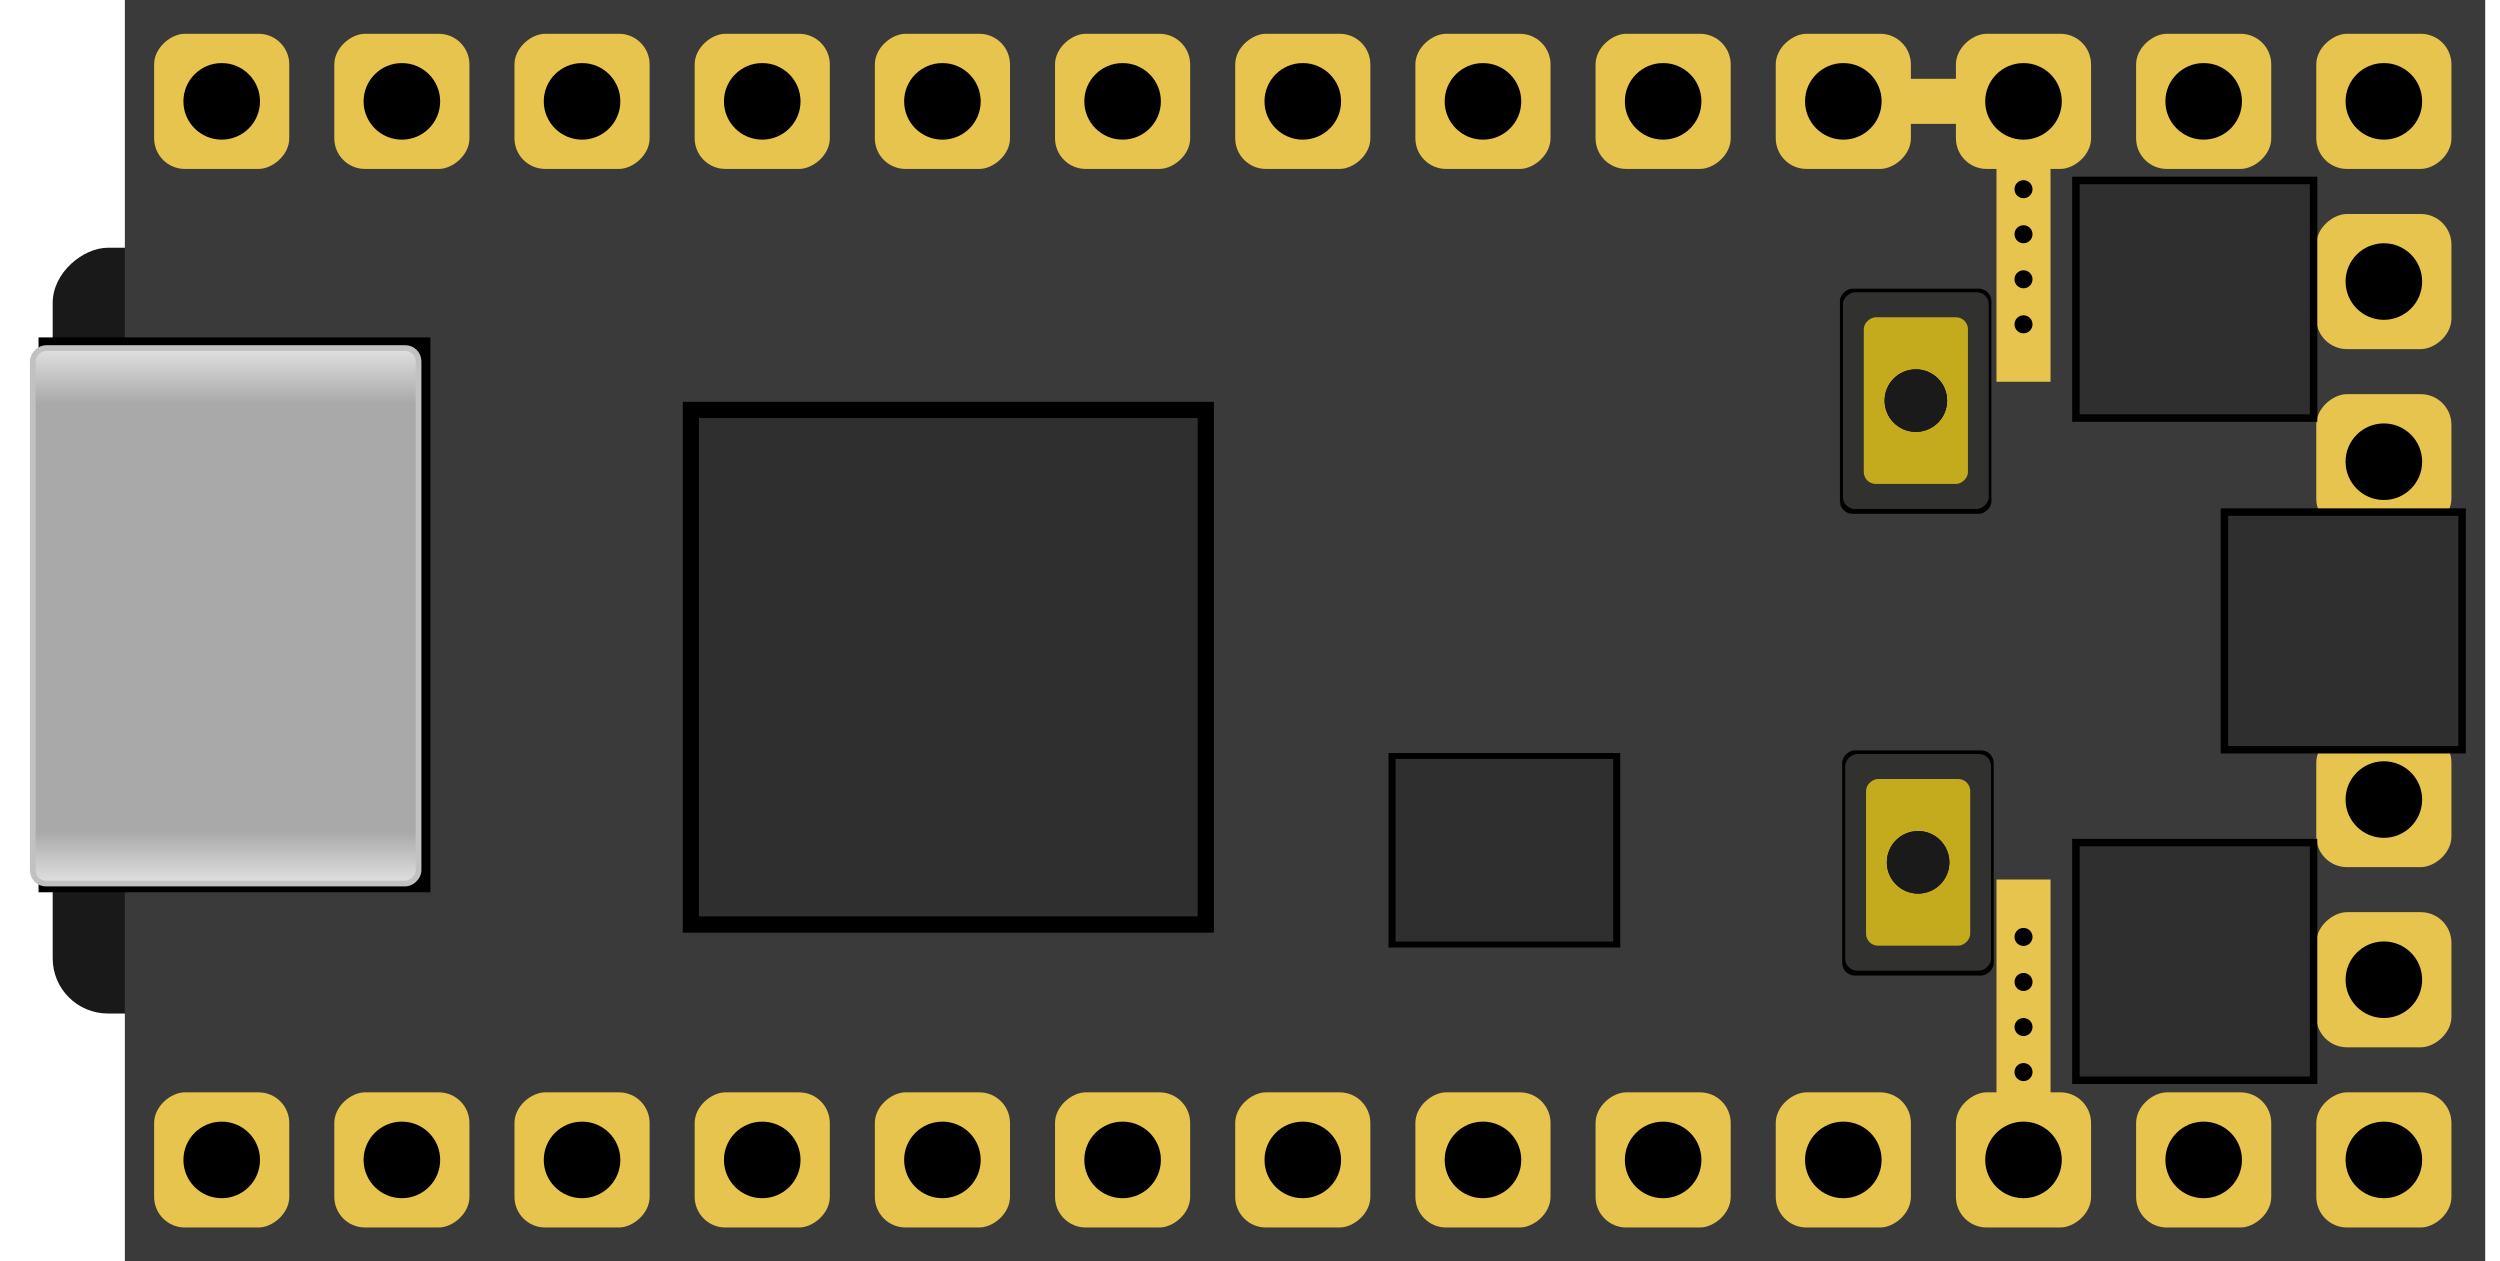 <?xml version="1.0" encoding="UTF-8" standalone="no"?>
<!-- Created with Inkscape (http://www.inkscape.org/) -->

<svg
   width="555"
   height="280"
   viewBox="0 0 185 93.333"
   version="1.1"
   id="svg1"
   xml:space="preserve"
   inkscape:version="1.3.2 (091e20ef0f, 2023-11-25)"
   sodipodi:docname="proffieboardv2.svg"
   inkscape:export-filename="proffieboardv2.png"
   inkscape:export-xdpi="96.872726"
   inkscape:export-ydpi="96.872726"
   xmlns:inkscape="http://www.inkscape.org/namespaces/inkscape"
   xmlns:sodipodi="http://sodipodi.sourceforge.net/DTD/sodipodi-0.dtd"
   xmlns:xlink="http://www.w3.org/1999/xlink"
   xmlns="http://www.w3.org/2000/svg"
   xmlns:svg="http://www.w3.org/2000/svg"><sodipodi:namedview
     id="namedview1"
     pagecolor="#505050"
     bordercolor="#eeeeee"
     borderopacity="1"
     inkscape:showpageshadow="0"
     inkscape:pageopacity="0"
     inkscape:pagecheckerboard="0"
     inkscape:deskcolor="#505050"
     inkscape:document-units="mm"
     inkscape:zoom="0.76943089"
     inkscape:cx="223.54184"
     inkscape:cy="211.19506"
     inkscape:window-width="1424"
     inkscape:window-height="1053"
     inkscape:window-x="85"
     inkscape:window-y="70"
     inkscape:window-maximized="0"
     inkscape:current-layer="layer1" /><defs
     id="defs1"><linearGradient
       id="linearGradient4"
       inkscape:collect="always"><stop
         style="stop-color:#e1e1e1;stop-opacity:1;"
         offset="0"
         id="stop4" /><stop
         style="stop-color:#a9a9a9;stop-opacity:1;"
         offset="0.103"
         id="stop6" /><stop
         style="stop-color:#a9a9a9;stop-opacity:1;"
         offset="0.903"
         id="stop7" /><stop
         style="stop-color:#e1e1e1;stop-opacity:1;"
         offset="1"
         id="stop5" /></linearGradient><inkscape:path-effect
       effect="powermask"
       id="path-effect4"
       is_visible="true"
       lpeversion="1"
       uri="#mask-powermask-path-effect4"
       invert="false"
       hide_mask="false"
       background="true"
       background_color="#ffffffff" /><mask
       maskUnits="userSpaceOnUse"
       id="mask-powermask-path-effect4" /><mask
       maskUnits="userSpaceOnUse"
       id="mask-powermask-path-effect4-4" /><inkscape:path-effect
       effect="powermask"
       id="path-effect4-4"
       is_visible="true"
       lpeversion="1"
       uri="#mask-powermask-path-effect4-4"
       invert="false"
       hide_mask="false"
       background="true"
       background_color="#ffffffff" /><filter
       id="mask-powermask-path-effect4_inverse-3"
       inkscape:label="filtermask-powermask-path-effect4"
       style="color-interpolation-filters:sRGB"
       height="100"
       width="100"
       x="-50"
       y="-50"><feColorMatrix
         id="mask-powermask-path-effect4_primitive1-0"
         values="1"
         type="saturate"
         result="fbSourceGraphic" /><feColorMatrix
         id="mask-powermask-path-effect4_primitive2-7"
         values="-1 0 0 0 1 0 -1 0 0 1 0 0 -1 0 1 0 0 0 1 0 "
         in="fbSourceGraphic" /></filter><mask
       maskUnits="userSpaceOnUse"
       id="mask-powermask-path-effect4-4-4"><path
         id="mask-powermask-path-effect4-4_box-3"
         style="fill:#ffffff;fill-opacity:1"
         d="m 112.386,156.48 h 8.299 v 8.299 h -8.299 z" /><path
         id="mask-powermask-path-effect4_box-7-1"
         style="fill:#ffffff;fill-opacity:1"
         d="m 112.386,156.48 h 8.299 v 8.299 h -8.299 z" /><circle
         style="opacity:1;fill:#000000;fill-opacity:1;stroke:none;stroke-width:1.535;stroke-linecap:round;stroke-linejoin:round;stroke-dasharray:none;stroke-opacity:1;paint-order:markers fill stroke"
         id="circle4-4-4"
         cx="116.535"
         cy="160.63"
         r="2.11" /></mask><inkscape:path-effect
       effect="powermask"
       id="path-effect4-4-9"
       is_visible="true"
       lpeversion="1"
       uri="#mask-powermask-path-effect4-4-9"
       invert="false"
       hide_mask="false"
       background="true"
       background_color="#ffffffff" /><filter
       id="mask-powermask-path-effect4-4_inverse-2"
       inkscape:label="filtermask-powermask-path-effect4-4"
       style="color-interpolation-filters:sRGB"
       height="100"
       width="100"
       x="-50"
       y="-50"><feColorMatrix
         id="mask-powermask-path-effect4-4_primitive1-0"
         values="1"
         type="saturate"
         result="fbSourceGraphic" /><feColorMatrix
         id="mask-powermask-path-effect4-4_primitive2-6"
         values="-1 0 0 0 1 0 -1 0 0 1 0 0 -1 0 1 0 0 0 1 0 "
         in="fbSourceGraphic" /></filter><mask
       maskUnits="userSpaceOnUse"
       id="mask-powermask-path-effect4-4-9" /><mask
       maskUnits="userSpaceOnUse"
       id="mask-powermask-path-effect4-4-9-6"><path
         id="mask-powermask-path-effect4-4-9_box-4"
         style="fill:#ffffff;fill-opacity:1"
         d="m 112.386,156.48 h 8.299 v 8.299 h -8.299 z" /><path
         id="path4-9"
         style="fill:#ffffff;fill-opacity:1"
         d="m 112.386,156.48 h 8.299 v 8.299 h -8.299 z" /><path
         id="path5-5"
         style="fill:#ffffff;fill-opacity:1"
         d="m 112.386,156.48 h 8.299 v 8.299 h -8.299 z" /><circle
         style="opacity:1;fill:#000000;fill-opacity:1;stroke:none;stroke-width:1.535;stroke-linecap:round;stroke-linejoin:round;stroke-dasharray:none;stroke-opacity:1;paint-order:markers fill stroke"
         id="circle5-0"
         cx="116.535"
         cy="160.63"
         r="2.11" /></mask><inkscape:path-effect
       effect="powermask"
       id="path-effect4-4-9-4"
       is_visible="true"
       lpeversion="1"
       uri="#mask-powermask-path-effect4-4-9-4"
       invert="false"
       hide_mask="false"
       background="true"
       background_color="#ffffffff" /><filter
       id="mask-powermask-path-effect4-4-9_inverse-8"
       inkscape:label="filtermask-powermask-path-effect4-4-9"
       style="color-interpolation-filters:sRGB"
       height="100"
       width="100"
       x="-50"
       y="-50"><feColorMatrix
         id="mask-powermask-path-effect4-4-9_primitive1-7"
         values="1"
         type="saturate"
         result="fbSourceGraphic" /><feColorMatrix
         id="mask-powermask-path-effect4-4-9_primitive2-1"
         values="-1 0 0 0 1 0 -1 0 0 1 0 0 -1 0 1 0 0 0 1 0 "
         in="fbSourceGraphic" /></filter><mask
       maskUnits="userSpaceOnUse"
       id="mask-powermask-path-effect4-4-9-4" /><mask
       maskUnits="userSpaceOnUse"
       id="mask-powermask-path-effect4-4-9-4-2"><path
         id="mask-powermask-path-effect4-4-9-4_box-6"
         style="fill:#ffffff;fill-opacity:1"
         d="m 112.386,156.48 h 8.299 v 8.299 h -8.299 z" /><path
         id="path6-1"
         style="fill:#ffffff;fill-opacity:1"
         d="m 112.386,156.48 h 8.299 v 8.299 h -8.299 z" /><path
         id="path7-0"
         style="fill:#ffffff;fill-opacity:1"
         d="m 112.386,156.48 h 8.299 v 8.299 h -8.299 z" /><path
         id="path8-6"
         style="fill:#ffffff;fill-opacity:1"
         d="m 112.386,156.48 h 8.299 v 8.299 h -8.299 z" /><circle
         style="opacity:1;fill:#000000;fill-opacity:1;stroke:none;stroke-width:1.535;stroke-linecap:round;stroke-linejoin:round;stroke-dasharray:none;stroke-opacity:1;paint-order:markers fill stroke"
         id="circle8-1"
         cx="116.535"
         cy="160.63"
         r="2.11" /></mask><inkscape:path-effect
       effect="powermask"
       id="path-effect4-4-9-4-5"
       is_visible="true"
       lpeversion="1"
       uri="#mask-powermask-path-effect4-4-9-4-5"
       invert="false"
       hide_mask="false"
       background="true"
       background_color="#ffffffff" /><filter
       id="mask-powermask-path-effect4-4-9-4_inverse-9"
       inkscape:label="filtermask-powermask-path-effect4-4-9-4"
       style="color-interpolation-filters:sRGB"
       height="100"
       width="100"
       x="-50"
       y="-50"><feColorMatrix
         id="mask-powermask-path-effect4-4-9-4_primitive1-4"
         values="1"
         type="saturate"
         result="fbSourceGraphic" /><feColorMatrix
         id="mask-powermask-path-effect4-4-9-4_primitive2-9"
         values="-1 0 0 0 1 0 -1 0 0 1 0 0 -1 0 1 0 0 0 1 0 "
         in="fbSourceGraphic" /></filter><mask
       maskUnits="userSpaceOnUse"
       id="mask-powermask-path-effect4-4-9-4-5" /><mask
       maskUnits="userSpaceOnUse"
       id="mask-powermask-path-effect4-4-9-4-5-7"><path
         id="mask-powermask-path-effect4-4-9-4-5_box-1"
         style="fill:#ffffff;fill-opacity:1"
         d="m 112.386,156.48 h 8.299 v 8.299 h -8.299 z" /><path
         id="path9-1"
         style="fill:#ffffff;fill-opacity:1"
         d="m 112.386,156.48 h 8.299 v 8.299 h -8.299 z" /><path
         id="path10-5"
         style="fill:#ffffff;fill-opacity:1"
         d="m 112.386,156.48 h 8.299 v 8.299 h -8.299 z" /><path
         id="path11-9"
         style="fill:#ffffff;fill-opacity:1"
         d="m 112.386,156.48 h 8.299 v 8.299 h -8.299 z" /><path
         id="path12-7"
         style="fill:#ffffff;fill-opacity:1"
         d="m 112.386,156.48 h 8.299 v 8.299 h -8.299 z" /><circle
         style="opacity:1;fill:#000000;fill-opacity:1;stroke:none;stroke-width:1.535;stroke-linecap:round;stroke-linejoin:round;stroke-dasharray:none;stroke-opacity:1;paint-order:markers fill stroke"
         id="circle12-7"
         cx="116.535"
         cy="160.63"
         r="2.11" /></mask><inkscape:path-effect
       effect="powermask"
       id="path-effect4-4-9-4-5-6"
       is_visible="true"
       lpeversion="1"
       uri="#mask-powermask-path-effect4-4-9-4-5-6"
       invert="false"
       hide_mask="false"
       background="true"
       background_color="#ffffffff" /><filter
       id="mask-powermask-path-effect4-4-9-4-5_inverse-7"
       inkscape:label="filtermask-powermask-path-effect4-4-9-4-5"
       style="color-interpolation-filters:sRGB"
       height="100"
       width="100"
       x="-50"
       y="-50"><feColorMatrix
         id="mask-powermask-path-effect4-4-9-4-5_primitive1-3"
         values="1"
         type="saturate"
         result="fbSourceGraphic" /><feColorMatrix
         id="mask-powermask-path-effect4-4-9-4-5_primitive2-6"
         values="-1 0 0 0 1 0 -1 0 0 1 0 0 -1 0 1 0 0 0 1 0 "
         in="fbSourceGraphic" /></filter><mask
       maskUnits="userSpaceOnUse"
       id="mask-powermask-path-effect4-4-9-4-5-6"><path
         id="path13"
         style="fill:#ffffff;fill-opacity:1"
         d="m 112.386,156.48 h 8.299 v 8.299 h -8.299 z" /><path
         id="path14"
         style="fill:#ffffff;fill-opacity:1"
         d="m 112.386,156.48 h 8.299 v 8.299 h -8.299 z" /><path
         id="path15"
         style="fill:#ffffff;fill-opacity:1"
         d="m 112.386,156.48 h 8.299 v 8.299 h -8.299 z" /><path
         id="path16"
         style="fill:#ffffff;fill-opacity:1"
         d="m 112.386,156.48 h 8.299 v 8.299 h -8.299 z" /><path
         id="path17"
         style="fill:#ffffff;fill-opacity:1"
         d="m 112.386,156.48 h 8.299 v 8.299 h -8.299 z" /><circle
         style="opacity:1;fill:#000000;fill-opacity:1;stroke:none;stroke-width:1.535;stroke-linecap:round;stroke-linejoin:round;stroke-dasharray:none;stroke-opacity:1;paint-order:markers fill stroke"
         id="circle17"
         cx="116.535"
         cy="160.63"
         r="2.11" /></mask><mask
       maskUnits="userSpaceOnUse"
       id="mask-powermask-path-effect4-4-9-4-5-6-4"><path
         id="mask-powermask-path-effect4-4-9-4-5-6_box"
         style="fill:#ffffff;fill-opacity:1"
         d="m 112.386,156.48 h 8.299 v 8.299 h -8.299 z" /><path
         id="path13-8"
         style="fill:#ffffff;fill-opacity:1"
         d="m 112.386,156.48 h 8.299 v 8.299 h -8.299 z" /><path
         id="path14-1"
         style="fill:#ffffff;fill-opacity:1"
         d="m 112.386,156.48 h 8.299 v 8.299 h -8.299 z" /><path
         id="path15-2"
         style="fill:#ffffff;fill-opacity:1"
         d="m 112.386,156.48 h 8.299 v 8.299 h -8.299 z" /><path
         id="path16-9"
         style="fill:#ffffff;fill-opacity:1"
         d="m 112.386,156.48 h 8.299 v 8.299 h -8.299 z" /><path
         id="path17-3"
         style="fill:#ffffff;fill-opacity:1"
         d="m 112.386,156.48 h 8.299 v 8.299 h -8.299 z" /><circle
         style="opacity:1;fill:#000000;fill-opacity:1;stroke:none;stroke-width:1.535;stroke-linecap:round;stroke-linejoin:round;stroke-dasharray:none;stroke-opacity:1;paint-order:markers fill stroke"
         id="circle17-9"
         cx="116.535"
         cy="160.63"
         r="2.11" /></mask><inkscape:path-effect
       effect="powermask"
       id="path-effect4-4-9-4-5-6-0"
       is_visible="true"
       lpeversion="1"
       uri="#mask-powermask-path-effect4-4-9-4-5-6-0"
       invert="false"
       hide_mask="false"
       background="true"
       background_color="#ffffffff" /><filter
       id="mask-powermask-path-effect4-4-9-4-5-6_inverse"
       inkscape:label="filtermask-powermask-path-effect4-4-9-4-5-6"
       style="color-interpolation-filters:sRGB"
       height="100"
       width="100"
       x="-50"
       y="-50"><feColorMatrix
         id="mask-powermask-path-effect4-4-9-4-5-6_primitive1"
         values="1"
         type="saturate"
         result="fbSourceGraphic" /><feColorMatrix
         id="mask-powermask-path-effect4-4-9-4-5-6_primitive2"
         values="-1 0 0 0 1 0 -1 0 0 1 0 0 -1 0 1 0 0 0 1 0 "
         in="fbSourceGraphic" /></filter><mask
       maskUnits="userSpaceOnUse"
       id="mask-powermask-path-effect4-4-9-4-5-6-0" /><mask
       maskUnits="userSpaceOnUse"
       id="mask-powermask-path-effect4-4-9-4-5-6-0-0"><path
         id="mask-powermask-path-effect4-4-9-4-5-6-0_box-9"
         style="fill:#ffffff;fill-opacity:1"
         d="m 112.386,156.48 h 8.299 v 8.299 h -8.299 z" /><path
         id="path18-6"
         style="fill:#ffffff;fill-opacity:1"
         d="m 112.386,156.48 h 8.299 v 8.299 h -8.299 z" /><path
         id="path19-3"
         style="fill:#ffffff;fill-opacity:1"
         d="m 112.386,156.48 h 8.299 v 8.299 h -8.299 z" /><path
         id="path20-8"
         style="fill:#ffffff;fill-opacity:1"
         d="m 112.386,156.48 h 8.299 v 8.299 h -8.299 z" /><path
         id="path21-5"
         style="fill:#ffffff;fill-opacity:1"
         d="m 112.386,156.48 h 8.299 v 8.299 h -8.299 z" /><path
         id="path22-6"
         style="fill:#ffffff;fill-opacity:1"
         d="m 112.386,156.48 h 8.299 v 8.299 h -8.299 z" /><path
         id="path23-1"
         style="fill:#ffffff;fill-opacity:1"
         d="m 112.386,156.48 h 8.299 v 8.299 h -8.299 z" /><circle
         style="opacity:1;fill:#000000;fill-opacity:1;stroke:none;stroke-width:1.535;stroke-linecap:round;stroke-linejoin:round;stroke-dasharray:none;stroke-opacity:1;paint-order:markers fill stroke"
         id="circle23-1"
         cx="116.535"
         cy="160.63"
         r="2.11" /></mask><inkscape:path-effect
       effect="powermask"
       id="path-effect4-4-9-4-5-6-0-5"
       is_visible="true"
       lpeversion="1"
       uri="#mask-powermask-path-effect4-4-9-4-5-6-0-5"
       invert="false"
       hide_mask="false"
       background="true"
       background_color="#ffffffff" /><filter
       id="mask-powermask-path-effect4-4-9-4-5-6-0_inverse-9"
       inkscape:label="filtermask-powermask-path-effect4-4-9-4-5-6-0"
       style="color-interpolation-filters:sRGB"
       height="100"
       width="100"
       x="-50"
       y="-50"><feColorMatrix
         id="mask-powermask-path-effect4-4-9-4-5-6-0_primitive1-8"
         values="1"
         type="saturate"
         result="fbSourceGraphic" /><feColorMatrix
         id="mask-powermask-path-effect4-4-9-4-5-6-0_primitive2-4"
         values="-1 0 0 0 1 0 -1 0 0 1 0 0 -1 0 1 0 0 0 1 0 "
         in="fbSourceGraphic" /></filter><mask
       maskUnits="userSpaceOnUse"
       id="mask-powermask-path-effect4-4-9-4-5-6-0-5" /><mask
       maskUnits="userSpaceOnUse"
       id="mask-powermask-path-effect4-4-9-4-5-6-0-5-0"><path
         id="mask-powermask-path-effect4-4-9-4-5-6-0-5_box-4"
         style="fill:#ffffff;fill-opacity:1"
         d="m 112.386,156.48 h 8.299 v 8.299 h -8.299 z" /><path
         id="path24-4"
         style="fill:#ffffff;fill-opacity:1"
         d="m 112.386,156.48 h 8.299 v 8.299 h -8.299 z" /><path
         id="path25-4"
         style="fill:#ffffff;fill-opacity:1"
         d="m 112.386,156.48 h 8.299 v 8.299 h -8.299 z" /><path
         id="path26-4"
         style="fill:#ffffff;fill-opacity:1"
         d="m 112.386,156.48 h 8.299 v 8.299 h -8.299 z" /><path
         id="path27-7"
         style="fill:#ffffff;fill-opacity:1"
         d="m 112.386,156.48 h 8.299 v 8.299 h -8.299 z" /><path
         id="path28-6"
         style="fill:#ffffff;fill-opacity:1"
         d="m 112.386,156.48 h 8.299 v 8.299 h -8.299 z" /><path
         id="path29-3"
         style="fill:#ffffff;fill-opacity:1"
         d="m 112.386,156.48 h 8.299 v 8.299 h -8.299 z" /><path
         id="path30-1"
         style="fill:#ffffff;fill-opacity:1"
         d="m 112.386,156.48 h 8.299 v 8.299 h -8.299 z" /><circle
         style="opacity:1;fill:#000000;fill-opacity:1;stroke:none;stroke-width:1.535;stroke-linecap:round;stroke-linejoin:round;stroke-dasharray:none;stroke-opacity:1;paint-order:markers fill stroke"
         id="circle30-7"
         cx="116.535"
         cy="160.63"
         r="2.11" /></mask><inkscape:path-effect
       effect="powermask"
       id="path-effect4-4-9-4-5-6-0-5-5"
       is_visible="true"
       lpeversion="1"
       uri="#mask-powermask-path-effect4-4-9-4-5-6-0-5-5"
       invert="false"
       hide_mask="false"
       background="true"
       background_color="#ffffffff" /><filter
       id="mask-powermask-path-effect4-4-9-4-5-6-0-5_inverse-9"
       inkscape:label="filtermask-powermask-path-effect4-4-9-4-5-6-0-5"
       style="color-interpolation-filters:sRGB"
       height="100"
       width="100"
       x="-50"
       y="-50"><feColorMatrix
         id="mask-powermask-path-effect4-4-9-4-5-6-0-5_primitive1-6"
         values="1"
         type="saturate"
         result="fbSourceGraphic" /><feColorMatrix
         id="mask-powermask-path-effect4-4-9-4-5-6-0-5_primitive2-2"
         values="-1 0 0 0 1 0 -1 0 0 1 0 0 -1 0 1 0 0 0 1 0 "
         in="fbSourceGraphic" /></filter><mask
       maskUnits="userSpaceOnUse"
       id="mask-powermask-path-effect4-4-9-4-5-6-0-5-5" /><mask
       maskUnits="userSpaceOnUse"
       id="mask-powermask-path-effect4-4-9-4-5-6-0-5-5-7"><path
         id="mask-powermask-path-effect4-4-9-4-5-6-0-5-5_box-4"
         style="fill:#ffffff;fill-opacity:1"
         d="m 112.386,156.48 h 8.299 v 8.299 h -8.299 z" /><path
         id="path31-1"
         style="fill:#ffffff;fill-opacity:1"
         d="m 112.386,156.48 h 8.299 v 8.299 h -8.299 z" /><path
         id="path32-8"
         style="fill:#ffffff;fill-opacity:1"
         d="m 112.386,156.48 h 8.299 v 8.299 h -8.299 z" /><path
         id="path33-5"
         style="fill:#ffffff;fill-opacity:1"
         d="m 112.386,156.48 h 8.299 v 8.299 h -8.299 z" /><path
         id="path34-9"
         style="fill:#ffffff;fill-opacity:1"
         d="m 112.386,156.48 h 8.299 v 8.299 h -8.299 z" /><path
         id="path35-7"
         style="fill:#ffffff;fill-opacity:1"
         d="m 112.386,156.48 h 8.299 v 8.299 h -8.299 z" /><path
         id="path36-5"
         style="fill:#ffffff;fill-opacity:1"
         d="m 112.386,156.48 h 8.299 v 8.299 h -8.299 z" /><path
         id="path37-3"
         style="fill:#ffffff;fill-opacity:1"
         d="m 112.386,156.48 h 8.299 v 8.299 h -8.299 z" /><path
         id="path38-8"
         style="fill:#ffffff;fill-opacity:1"
         d="m 112.386,156.48 h 8.299 v 8.299 h -8.299 z" /><circle
         style="opacity:1;fill:#000000;fill-opacity:1;stroke:none;stroke-width:1.535;stroke-linecap:round;stroke-linejoin:round;stroke-dasharray:none;stroke-opacity:1;paint-order:markers fill stroke"
         id="circle38-8"
         cx="116.535"
         cy="160.63"
         r="2.11" /></mask><inkscape:path-effect
       effect="powermask"
       id="path-effect4-4-9-4-5-6-0-5-5-3"
       is_visible="true"
       lpeversion="1"
       uri="#mask-powermask-path-effect4-4-9-4-5-6-0-5-5-3"
       invert="false"
       hide_mask="false"
       background="true"
       background_color="#ffffffff" /><filter
       id="mask-powermask-path-effect4-4-9-4-5-6-0-5-5_inverse-1"
       inkscape:label="filtermask-powermask-path-effect4-4-9-4-5-6-0-5-5"
       style="color-interpolation-filters:sRGB"
       height="100"
       width="100"
       x="-50"
       y="-50"><feColorMatrix
         id="mask-powermask-path-effect4-4-9-4-5-6-0-5-5_primitive1-8"
         values="1"
         type="saturate"
         result="fbSourceGraphic" /><feColorMatrix
         id="mask-powermask-path-effect4-4-9-4-5-6-0-5-5_primitive2-9"
         values="-1 0 0 0 1 0 -1 0 0 1 0 0 -1 0 1 0 0 0 1 0 "
         in="fbSourceGraphic" /></filter><mask
       maskUnits="userSpaceOnUse"
       id="mask-powermask-path-effect4-4-9-4-5-6-0-5-5-3" /><mask
       maskUnits="userSpaceOnUse"
       id="mask-powermask-path-effect4-4-9-4-5-6-0-5-5-3-3"><path
         id="mask-powermask-path-effect4-4-9-4-5-6-0-5-5-3_box-8"
         style="fill:#ffffff;fill-opacity:1"
         d="m 112.386,156.48 h 8.299 v 8.299 h -8.299 z" /><path
         id="path39-6"
         style="fill:#ffffff;fill-opacity:1"
         d="m 112.386,156.48 h 8.299 v 8.299 h -8.299 z" /><path
         id="path40-0"
         style="fill:#ffffff;fill-opacity:1"
         d="m 112.386,156.48 h 8.299 v 8.299 h -8.299 z" /><path
         id="path41-4"
         style="fill:#ffffff;fill-opacity:1"
         d="m 112.386,156.48 h 8.299 v 8.299 h -8.299 z" /><path
         id="path42-8"
         style="fill:#ffffff;fill-opacity:1"
         d="m 112.386,156.48 h 8.299 v 8.299 h -8.299 z" /><path
         id="path43-8"
         style="fill:#ffffff;fill-opacity:1"
         d="m 112.386,156.48 h 8.299 v 8.299 h -8.299 z" /><path
         id="path44-8"
         style="fill:#ffffff;fill-opacity:1"
         d="m 112.386,156.48 h 8.299 v 8.299 h -8.299 z" /><path
         id="path45-9"
         style="fill:#ffffff;fill-opacity:1"
         d="m 112.386,156.48 h 8.299 v 8.299 h -8.299 z" /><path
         id="path46-7"
         style="fill:#ffffff;fill-opacity:1"
         d="m 112.386,156.48 h 8.299 v 8.299 h -8.299 z" /><path
         id="path47-7"
         style="fill:#ffffff;fill-opacity:1"
         d="m 112.386,156.48 h 8.299 v 8.299 h -8.299 z" /><circle
         style="opacity:1;fill:#000000;fill-opacity:1;stroke:none;stroke-width:1.535;stroke-linecap:round;stroke-linejoin:round;stroke-dasharray:none;stroke-opacity:1;paint-order:markers fill stroke"
         id="circle47-6"
         cx="116.535"
         cy="160.63"
         r="2.11" /></mask><inkscape:path-effect
       effect="powermask"
       id="path-effect4-4-9-4-5-6-0-5-5-3-4"
       is_visible="true"
       lpeversion="1"
       uri="#mask-powermask-path-effect4-4-9-4-5-6-0-5-5-3-4"
       invert="false"
       hide_mask="false"
       background="true"
       background_color="#ffffffff" /><filter
       id="mask-powermask-path-effect4-4-9-4-5-6-0-5-5-3_inverse-3"
       inkscape:label="filtermask-powermask-path-effect4-4-9-4-5-6-0-5-5-3"
       style="color-interpolation-filters:sRGB"
       height="100"
       width="100"
       x="-50"
       y="-50"><feColorMatrix
         id="mask-powermask-path-effect4-4-9-4-5-6-0-5-5-3_primitive1-0"
         values="1"
         type="saturate"
         result="fbSourceGraphic" /><feColorMatrix
         id="mask-powermask-path-effect4-4-9-4-5-6-0-5-5-3_primitive2-3"
         values="-1 0 0 0 1 0 -1 0 0 1 0 0 -1 0 1 0 0 0 1 0 "
         in="fbSourceGraphic" /></filter><mask
       maskUnits="userSpaceOnUse"
       id="mask-powermask-path-effect4-4-9-4-5-6-0-5-5-3-4-4" /><inkscape:path-effect
       effect="powermask"
       id="path-effect4-4-9-4-5-6-0-5-5-3-4-4"
       is_visible="true"
       lpeversion="1"
       uri="#mask-powermask-path-effect4-4-9-4-5-6-0-5-5-3-4-4"
       invert="false"
       hide_mask="false"
       background="true"
       background_color="#ffffffff" /><filter
       id="mask-powermask-path-effect4-4-9-4-5-6-0-5-5-3-4_inverse-8"
       inkscape:label="filtermask-powermask-path-effect4-4-9-4-5-6-0-5-5-3-4"
       style="color-interpolation-filters:sRGB"
       height="100"
       width="100"
       x="-50"
       y="-50"><feColorMatrix
         id="mask-powermask-path-effect4-4-9-4-5-6-0-5-5-3-4_primitive1-1"
         values="1"
         type="saturate"
         result="fbSourceGraphic" /><feColorMatrix
         id="mask-powermask-path-effect4-4-9-4-5-6-0-5-5-3-4_primitive2-2"
         values="-1 0 0 0 1 0 -1 0 0 1 0 0 -1 0 1 0 0 0 1 0 "
         in="fbSourceGraphic" /></filter><mask
       maskUnits="userSpaceOnUse"
       id="mask-powermask-path-effect4-4-9-4-5-6-0-5-5-3-4-4-8"><path
         id="mask-powermask-path-effect4-4-9-4-5-6-0-5-5-3-4-4_box-0"
         style="fill:#ffffff;fill-opacity:1"
         d="m 112.386,156.48 h 8.299 v 8.299 h -8.299 z" /><path
         id="mask-powermask-path-effect4-4-9-4-5-6-0-5-5-3-4_box-0-2"
         style="fill:#ffffff;fill-opacity:1"
         d="m 112.386,156.48 h 8.299 v 8.299 h -8.299 z" /><path
         id="path48-5-1"
         style="fill:#ffffff;fill-opacity:1"
         d="m 112.386,156.48 h 8.299 v 8.299 h -8.299 z" /><path
         id="path49-9-0"
         style="fill:#ffffff;fill-opacity:1"
         d="m 112.386,156.48 h 8.299 v 8.299 h -8.299 z" /><path
         id="path50-4-5"
         style="fill:#ffffff;fill-opacity:1"
         d="m 112.386,156.48 h 8.299 v 8.299 h -8.299 z" /><path
         id="path51-6-1"
         style="fill:#ffffff;fill-opacity:1"
         d="m 112.386,156.48 h 8.299 v 8.299 h -8.299 z" /><path
         id="path52-9-1"
         style="fill:#ffffff;fill-opacity:1"
         d="m 112.386,156.48 h 8.299 v 8.299 h -8.299 z" /><path
         id="path53-2-0"
         style="fill:#ffffff;fill-opacity:1"
         d="m 112.386,156.48 h 8.299 v 8.299 h -8.299 z" /><path
         id="path54-2-8"
         style="fill:#ffffff;fill-opacity:1"
         d="m 112.386,156.48 h 8.299 v 8.299 h -8.299 z" /><path
         id="path55-4-5"
         style="fill:#ffffff;fill-opacity:1"
         d="m 112.386,156.48 h 8.299 v 8.299 h -8.299 z" /><path
         id="path56-7-0"
         style="fill:#ffffff;fill-opacity:1"
         d="m 112.386,156.48 h 8.299 v 8.299 h -8.299 z" /><path
         id="path57-7-6"
         style="fill:#ffffff;fill-opacity:1"
         d="m 112.386,156.48 h 8.299 v 8.299 h -8.299 z" /><circle
         style="opacity:1;fill:#000000;fill-opacity:1;stroke:none;stroke-width:1.535;stroke-linecap:round;stroke-linejoin:round;stroke-dasharray:none;stroke-opacity:1;paint-order:markers fill stroke"
         id="circle57-5-4"
         cx="116.535"
         cy="160.63"
         r="2.11" /></mask><inkscape:path-effect
       effect="powermask"
       id="path-effect4-4-9-4-5-6-0-5-5-3-4-4-6"
       is_visible="true"
       lpeversion="1"
       uri="#mask-powermask-path-effect4-4-9-4-5-6-0-5-5-3-4-4-6"
       invert="false"
       hide_mask="false"
       background="true"
       background_color="#ffffffff" /><filter
       id="mask-powermask-path-effect4-4-9-4-5-6-0-5-5-3-4-4_inverse-2"
       inkscape:label="filtermask-powermask-path-effect4-4-9-4-5-6-0-5-5-3-4-4"
       style="color-interpolation-filters:sRGB"
       height="100"
       width="100"
       x="-50"
       y="-50"><feColorMatrix
         id="mask-powermask-path-effect4-4-9-4-5-6-0-5-5-3-4-4_primitive1-5"
         values="1"
         type="saturate"
         result="fbSourceGraphic" /><feColorMatrix
         id="mask-powermask-path-effect4-4-9-4-5-6-0-5-5-3-4-4_primitive2-8"
         values="-1 0 0 0 1 0 -1 0 0 1 0 0 -1 0 1 0 0 0 1 0 "
         in="fbSourceGraphic" /></filter><mask
       maskUnits="userSpaceOnUse"
       id="mask-powermask-path-effect4-4-9-4-5-6-0-5-5-3-4-4-6" /><mask
       maskUnits="userSpaceOnUse"
       id="mask-powermask-path-effect4-4-9-4-5-6-0-5-5-3-4-4-6-7"><path
         id="mask-powermask-path-effect4-4-9-4-5-6-0-5-5-3-4-4-6_box-2"
         style="fill:#ffffff;fill-opacity:1"
         d="m 112.386,156.48 h 8.299 v 8.299 h -8.299 z" /><path
         id="path58-4"
         style="fill:#ffffff;fill-opacity:1"
         d="m 112.386,156.48 h 8.299 v 8.299 h -8.299 z" /><path
         id="path59-0"
         style="fill:#ffffff;fill-opacity:1"
         d="m 112.386,156.48 h 8.299 v 8.299 h -8.299 z" /><path
         id="path60-6"
         style="fill:#ffffff;fill-opacity:1"
         d="m 112.386,156.48 h 8.299 v 8.299 h -8.299 z" /><path
         id="path61-2"
         style="fill:#ffffff;fill-opacity:1"
         d="m 112.386,156.48 h 8.299 v 8.299 h -8.299 z" /><path
         id="path62-9"
         style="fill:#ffffff;fill-opacity:1"
         d="m 112.386,156.48 h 8.299 v 8.299 h -8.299 z" /><path
         id="path63-9"
         style="fill:#ffffff;fill-opacity:1"
         d="m 112.386,156.48 h 8.299 v 8.299 h -8.299 z" /><path
         id="path64-0"
         style="fill:#ffffff;fill-opacity:1"
         d="m 112.386,156.48 h 8.299 v 8.299 h -8.299 z" /><path
         id="path65-8"
         style="fill:#ffffff;fill-opacity:1"
         d="m 112.386,156.48 h 8.299 v 8.299 h -8.299 z" /><path
         id="path66-1"
         style="fill:#ffffff;fill-opacity:1"
         d="m 112.386,156.48 h 8.299 v 8.299 h -8.299 z" /><path
         id="path67-3"
         style="fill:#ffffff;fill-opacity:1"
         d="m 112.386,156.48 h 8.299 v 8.299 h -8.299 z" /><path
         id="path68-1"
         style="fill:#ffffff;fill-opacity:1"
         d="m 112.386,156.48 h 8.299 v 8.299 h -8.299 z" /><path
         id="path69-1"
         style="fill:#ffffff;fill-opacity:1"
         d="m 112.386,156.48 h 8.299 v 8.299 h -8.299 z" /><circle
         style="opacity:1;fill:#000000;fill-opacity:1;stroke:none;stroke-width:1.535;stroke-linecap:round;stroke-linejoin:round;stroke-dasharray:none;stroke-opacity:1;paint-order:markers fill stroke"
         id="circle69-0"
         cx="116.535"
         cy="160.63"
         r="2.11" /></mask><inkscape:path-effect
       effect="powermask"
       id="path-effect4-4-9-4-5-6-0-5-5-3-4-4-6-3"
       is_visible="true"
       lpeversion="1"
       uri="#mask-powermask-path-effect4-4-9-4-5-6-0-5-5-3-4-4-6-3"
       invert="false"
       hide_mask="false"
       background="true"
       background_color="#ffffffff" /><filter
       id="mask-powermask-path-effect4-4-9-4-5-6-0-5-5-3-4-4-6_inverse-4"
       inkscape:label="filtermask-powermask-path-effect4-4-9-4-5-6-0-5-5-3-4-4-6"
       style="color-interpolation-filters:sRGB"
       height="100"
       width="100"
       x="-50"
       y="-50"><feColorMatrix
         id="mask-powermask-path-effect4-4-9-4-5-6-0-5-5-3-4-4-6_primitive1-0"
         values="1"
         type="saturate"
         result="fbSourceGraphic" /><feColorMatrix
         id="mask-powermask-path-effect4-4-9-4-5-6-0-5-5-3-4-4-6_primitive2-3"
         values="-1 0 0 0 1 0 -1 0 0 1 0 0 -1 0 1 0 0 0 1 0 "
         in="fbSourceGraphic" /></filter><mask
       maskUnits="userSpaceOnUse"
       id="mask-powermask-path-effect4-4-9-4-5-6-0-5-5-3-4-4-6-3" /><filter
       id="mask-powermask-path-effect4-4-9-4-5-6-0-5-5-3-4-4-6-7_inverse"
       inkscape:label="filtermask-powermask-path-effect4-4-9-4-5-6-0-5-5-3-4-4-6-7"
       style="color-interpolation-filters:sRGB"
       height="100"
       width="100"
       x="-50"
       y="-50"><feColorMatrix
         id="mask-powermask-path-effect4-4-9-4-5-6-0-5-5-3-4-4-6-7_primitive1"
         values="1"
         type="saturate"
         result="fbSourceGraphic" /><feColorMatrix
         id="mask-powermask-path-effect4-4-9-4-5-6-0-5-5-3-4-4-6-7_primitive2"
         values="-1 0 0 0 1 0 -1 0 0 1 0 0 -1 0 1 0 0 0 1 0 "
         in="fbSourceGraphic" /></filter><mask
       maskUnits="userSpaceOnUse"
       id="mask-powermask-path-effect4-4-9-4-5-6-0-5-5-3-1"><path
         id="mask-powermask-path-effect4-4-9-4-5-6-0-5-5-3_box-3"
         style="fill:#ffffff;fill-opacity:1"
         d="m 112.386,156.48 h 8.299 v 8.299 h -8.299 z" /><path
         id="path39-2"
         style="fill:#ffffff;fill-opacity:1"
         d="m 112.386,156.48 h 8.299 v 8.299 h -8.299 z" /><path
         id="path40-1"
         style="fill:#ffffff;fill-opacity:1"
         d="m 112.386,156.48 h 8.299 v 8.299 h -8.299 z" /><path
         id="path41-5"
         style="fill:#ffffff;fill-opacity:1"
         d="m 112.386,156.48 h 8.299 v 8.299 h -8.299 z" /><path
         id="path42-9"
         style="fill:#ffffff;fill-opacity:1"
         d="m 112.386,156.48 h 8.299 v 8.299 h -8.299 z" /><path
         id="path43-9"
         style="fill:#ffffff;fill-opacity:1"
         d="m 112.386,156.48 h 8.299 v 8.299 h -8.299 z" /><path
         id="path44-1"
         style="fill:#ffffff;fill-opacity:1"
         d="m 112.386,156.48 h 8.299 v 8.299 h -8.299 z" /><path
         id="path45-4"
         style="fill:#ffffff;fill-opacity:1"
         d="m 112.386,156.48 h 8.299 v 8.299 h -8.299 z" /><path
         id="path46-9"
         style="fill:#ffffff;fill-opacity:1"
         d="m 112.386,156.48 h 8.299 v 8.299 h -8.299 z" /><path
         id="path47-1"
         style="fill:#ffffff;fill-opacity:1"
         d="m 112.386,156.48 h 8.299 v 8.299 h -8.299 z" /><circle
         style="opacity:1;fill:#000000;fill-opacity:1;stroke:none;stroke-width:1.535;stroke-linecap:round;stroke-linejoin:round;stroke-dasharray:none;stroke-opacity:1;paint-order:markers fill stroke"
         id="circle47-0"
         cx="116.535"
         cy="160.63"
         r="2.11" /></mask><inkscape:path-effect
       effect="powermask"
       id="path-effect4-4-9-4-5-6-0-5-5-3-7"
       is_visible="true"
       lpeversion="1"
       uri="#mask-powermask-path-effect4-4-9-4-5-6-0-5-5-3-7"
       invert="false"
       hide_mask="false"
       background="true"
       background_color="#ffffffff" /><filter
       id="mask-powermask-path-effect4-4-9-4-5-6-0-5-5-3_inverse-5"
       inkscape:label="filtermask-powermask-path-effect4-4-9-4-5-6-0-5-5-3"
       style="color-interpolation-filters:sRGB"
       height="100"
       width="100"
       x="-50"
       y="-50"><feColorMatrix
         id="mask-powermask-path-effect4-4-9-4-5-6-0-5-5-3_primitive1-8"
         values="1"
         type="saturate"
         result="fbSourceGraphic" /><feColorMatrix
         id="mask-powermask-path-effect4-4-9-4-5-6-0-5-5-3_primitive2-7"
         values="-1 0 0 0 1 0 -1 0 0 1 0 0 -1 0 1 0 0 0 1 0 "
         in="fbSourceGraphic" /></filter><mask
       maskUnits="userSpaceOnUse"
       id="mask-powermask-path-effect4-4-9-4-5-6-0-5-5-3-7" /><filter
       inkscape:collect="always"
       style="color-interpolation-filters:sRGB"
       id="filter1"
       x="-0.097"
       y="-0.097"
       width="1.195"
       height="1.195"><feGaussianBlur
         inkscape:collect="always"
         stdDeviation="0.785"
         id="feGaussianBlur1" /></filter><filter
       inkscape:collect="always"
       style="color-interpolation-filters:sRGB"
       id="filter1-9-1-1"
       x="-0.097"
       y="-0.097"
       width="1.195"
       height="1.195"><feGaussianBlur
         inkscape:collect="always"
         stdDeviation="0.785"
         id="feGaussianBlur1-2-2-8" /></filter><filter
       inkscape:collect="always"
       style="color-interpolation-filters:sRGB"
       id="filter1-9-1-1-3"
       x="-0.097"
       y="-0.097"
       width="1.195"
       height="1.195"><feGaussianBlur
         inkscape:collect="always"
         stdDeviation="0.785"
         id="feGaussianBlur1-2-2-8-1" /></filter><linearGradient
       inkscape:collect="always"
       xlink:href="#linearGradient4"
       id="linearGradient5"
       x1="28.995"
       y1="174.184"
       x2="72.112"
       y2="174.184"
       gradientUnits="userSpaceOnUse" /><filter
       inkscape:collect="always"
       style="color-interpolation-filters:sRGB"
       id="filter1-9-1-1-3-8"
       x="-0.097"
       y="-0.097"
       width="1.195"
       height="1.195"><feGaussianBlur
         inkscape:collect="always"
         stdDeviation="0.785"
         id="feGaussianBlur1-2-2-8-1-6" /></filter><filter
       inkscape:collect="always"
       style="color-interpolation-filters:sRGB"
       id="filter5"
       x="-0.081"
       y="-0.12"
       width="1.162"
       height="1.24"><feGaussianBlur
         inkscape:collect="always"
         stdDeviation="0.584"
         id="feGaussianBlur5" /></filter><filter
       inkscape:collect="always"
       style="color-interpolation-filters:sRGB"
       id="filter6"
       x="-0.094"
       y="-0.094"
       width="1.188"
       height="1.188"><feGaussianBlur
         inkscape:collect="always"
         stdDeviation="0.196"
         id="feGaussianBlur6" /></filter><filter
       inkscape:collect="always"
       style="color-interpolation-filters:sRGB"
       id="filter1-4"
       x="-0.097"
       y="-0.097"
       width="1.195"
       height="1.195"><feGaussianBlur
         inkscape:collect="always"
         stdDeviation="0.785"
         id="feGaussianBlur1-2" /></filter><filter
       inkscape:collect="always"
       style="color-interpolation-filters:sRGB"
       id="filter1-4-8"
       x="-0.097"
       y="-0.097"
       width="1.195"
       height="1.195"><feGaussianBlur
         inkscape:collect="always"
         stdDeviation="0.785"
         id="feGaussianBlur1-2-9" /></filter><filter
       inkscape:collect="always"
       style="color-interpolation-filters:sRGB"
       id="filter5-7"
       x="-0.081"
       y="-0.12"
       width="1.162"
       height="1.24"><feGaussianBlur
         inkscape:collect="always"
         stdDeviation="0.584"
         id="feGaussianBlur5-9" /></filter><filter
       inkscape:collect="always"
       style="color-interpolation-filters:sRGB"
       id="filter6-0"
       x="-0.094"
       y="-0.094"
       width="1.188"
       height="1.188"><feGaussianBlur
         inkscape:collect="always"
         stdDeviation="0.196"
         id="feGaussianBlur6-3" /></filter></defs><g
     inkscape:label="Layer 1"
     inkscape:groupmode="layer"
     id="layer1"><rect
       style="fill:#191919;fill-opacity:1;stroke-width:0.471;stroke-linecap:round;stroke-linejoin:round;paint-order:markers fill stroke"
       id="rect3"
       width="56.667"
       height="13.333"
       x="18.333"
       y="-17.232"
       ry="4.085"
       inkscape:label="SD"
       transform="rotate(90)" /><rect
       style="display:inline;opacity:1;fill:#3a3a3a;fill-opacity:1;stroke-width:0.444;stroke-linecap:round;stroke-linejoin:round;paint-order:markers fill stroke"
       id="rect1"
       width="93.367"
       height="174.667"
       x="0"
       y="-183.906"
       rx="0"
       ry="5.298"
       inkscape:label="PCB"
       transform="rotate(90)" /><rect
       style="fill:#e7c44d;stroke:none;stroke-width:2.447;stroke-linecap:round;stroke-linejoin:round;paint-order:markers fill stroke"
       id="rect7"
       width="3.333"
       height="6.667"
       x="5.833"
       y="-146.406"
       ry="0.016"
       inkscape:label="NEG_BRIDGE"
       transform="rotate(90)" /><g
       id="g8"
       inkscape:label="Via Line"
       transform="rotate(90,91.953,91.953)"><rect
         style="fill:#e7c44d;stroke:none;stroke-width:4.353;stroke-linecap:round;stroke-linejoin:round;paint-order:markers fill stroke"
         id="rect7-3"
         width="4"
         height="17.583"
         x="32.167"
         y="-28.25"
         ry="0.997"
         inkscape:label="Via Line"
         transform="rotate(90)"
         rx="0" /><circle
         style="fill:#000000;fill-opacity:1;stroke:none;stroke-width:1.976;stroke-linecap:round;stroke-linejoin:round;paint-order:markers fill stroke"
         id="path7"
         cx="14"
         cy="34.167"
         r="0.667"
         inkscape:label="via" /><circle
         style="fill:#000000;fill-opacity:1;stroke:none;stroke-width:1.976;stroke-linecap:round;stroke-linejoin:round;paint-order:markers fill stroke"
         id="path7-1"
         cx="17.333"
         cy="34.167"
         r="0.667"
         inkscape:label="via" /><circle
         style="fill:#000000;fill-opacity:1;stroke:none;stroke-width:1.976;stroke-linecap:round;stroke-linejoin:round;paint-order:markers fill stroke"
         id="path7-1-3"
         cx="20.667"
         cy="34.167"
         r="0.667"
         inkscape:label="via" /><circle
         style="fill:#000000;fill-opacity:1;stroke:none;stroke-width:1.976;stroke-linecap:round;stroke-linejoin:round;paint-order:markers fill stroke"
         id="path7-1-3-6"
         cx="24"
         cy="34.167"
         r="0.667"
         inkscape:label="via" /></g><g
       id="g8-2"
       inkscape:label="Via Line"
       transform="rotate(-90,104.453,-11.12)"><rect
         style="fill:#e7c44d;stroke:none;stroke-width:4.353;stroke-linecap:round;stroke-linejoin:round;paint-order:markers fill stroke"
         id="rect7-3-0"
         width="4"
         height="17.583"
         x="32.167"
         y="-28.25"
         ry="0.997"
         inkscape:label="Via Line"
         transform="rotate(90)"
         rx="0" /><circle
         style="fill:#000000;fill-opacity:1;stroke:none;stroke-width:1.976;stroke-linecap:round;stroke-linejoin:round;paint-order:markers fill stroke"
         id="path7-2"
         cx="14"
         cy="34.167"
         r="0.667"
         inkscape:label="via" /><circle
         style="fill:#000000;fill-opacity:1;stroke:none;stroke-width:1.976;stroke-linecap:round;stroke-linejoin:round;paint-order:markers fill stroke"
         id="path7-1-37"
         cx="17.333"
         cy="34.167"
         r="0.667"
         inkscape:label="via" /><circle
         style="fill:#000000;fill-opacity:1;stroke:none;stroke-width:1.976;stroke-linecap:round;stroke-linejoin:round;paint-order:markers fill stroke"
         id="path7-1-3-5"
         cx="20.667"
         cy="34.167"
         r="0.667"
         inkscape:label="via" /><circle
         style="fill:#000000;fill-opacity:1;stroke:none;stroke-width:1.976;stroke-linecap:round;stroke-linejoin:round;paint-order:markers fill stroke"
         id="path7-1-3-6-9"
         cx="24"
         cy="34.167"
         r="0.667"
         inkscape:label="via" /></g><g
       id="g6"
       inkscape:label="Pad"
       transform="rotate(90,76.12,111.953)"><rect
         style="opacity:1;fill:#e7c44d;fill-opacity:1;stroke:none;stroke-width:2.347;stroke-linecap:round;stroke-linejoin:round;paint-order:markers fill stroke"
         id="rect6"
         width="10"
         height="10"
         x="-33.333"
         y="166.667"
         ry="2.269" /><circle
         style="opacity:1;fill:#000000;fill-opacity:1;stroke:none;stroke-width:2.497;stroke-linecap:round;stroke-linejoin:round;paint-order:markers fill stroke"
         id="path6"
         cx="-28.333"
         cy="171.667"
         r="2.833" /></g><g
       id="g6-6"
       inkscape:label="Pad"
       transform="rotate(90,82.786,118.62)"><rect
         style="opacity:1;fill:#e7c44d;fill-opacity:1;stroke:none;stroke-width:2.347;stroke-linecap:round;stroke-linejoin:round;paint-order:markers fill stroke"
         id="rect6-6"
         width="10"
         height="10"
         x="-33.333"
         y="166.667"
         ry="2.269" /><circle
         style="opacity:1;fill:#000000;fill-opacity:1;stroke:none;stroke-width:2.497;stroke-linecap:round;stroke-linejoin:round;paint-order:markers fill stroke"
         id="path6-4"
         cx="-28.333"
         cy="171.667"
         r="2.833" /></g><g
       id="g6-6-2"
       inkscape:label="Pad"
       transform="rotate(90,89.453,125.286)"><rect
         style="opacity:1;fill:#e7c44d;fill-opacity:1;stroke:none;stroke-width:2.347;stroke-linecap:round;stroke-linejoin:round;paint-order:markers fill stroke"
         id="rect6-6-6"
         width="10"
         height="10"
         x="-33.333"
         y="166.667"
         ry="2.269" /><circle
         style="opacity:1;fill:#000000;fill-opacity:1;stroke:none;stroke-width:2.497;stroke-linecap:round;stroke-linejoin:round;paint-order:markers fill stroke"
         id="path6-4-7"
         cx="-28.333"
         cy="171.667"
         r="2.833" /></g><g
       id="g6-6-2-7"
       inkscape:label="Pad"
       transform="rotate(90,96.12,131.953)"><rect
         style="opacity:1;fill:#e7c44d;fill-opacity:1;stroke:none;stroke-width:2.347;stroke-linecap:round;stroke-linejoin:round;paint-order:markers fill stroke"
         id="rect6-6-6-2"
         width="10"
         height="10"
         x="-33.333"
         y="166.667"
         ry="2.269" /><circle
         style="opacity:1;fill:#000000;fill-opacity:1;stroke:none;stroke-width:2.497;stroke-linecap:round;stroke-linejoin:round;paint-order:markers fill stroke"
         id="path6-4-7-8"
         cx="-28.333"
         cy="171.667"
         r="2.833" /></g><g
       id="g6-0"
       inkscape:label="Pad"
       transform="rotate(90,102.786,138.62)"><rect
         style="opacity:1;fill:#e7c44d;fill-opacity:1;stroke:none;stroke-width:2.347;stroke-linecap:round;stroke-linejoin:round;paint-order:markers fill stroke"
         id="rect6-2"
         width="10"
         height="10"
         x="-33.333"
         y="166.667"
         ry="2.269" /><circle
         style="opacity:1;fill:#000000;fill-opacity:1;stroke:none;stroke-width:2.497;stroke-linecap:round;stroke-linejoin:round;paint-order:markers fill stroke"
         id="path6-7"
         cx="-28.333"
         cy="171.667"
         r="2.833" /></g><g
       id="g6-6-6"
       inkscape:label="Pad"
       transform="rotate(90,109.453,145.286)"><rect
         style="opacity:1;fill:#e7c44d;fill-opacity:1;stroke:none;stroke-width:2.347;stroke-linecap:round;stroke-linejoin:round;paint-order:markers fill stroke"
         id="rect6-6-1"
         width="10"
         height="10"
         x="-33.333"
         y="166.667"
         ry="2.269" /><circle
         style="opacity:1;fill:#000000;fill-opacity:1;stroke:none;stroke-width:2.497;stroke-linecap:round;stroke-linejoin:round;paint-order:markers fill stroke"
         id="path6-4-3"
         cx="-28.333"
         cy="171.667"
         r="2.833" /></g><g
       id="g6-6-2-2"
       inkscape:label="Pad"
       transform="rotate(90,116.12,151.953)"><rect
         style="opacity:1;fill:#e7c44d;fill-opacity:1;stroke:none;stroke-width:2.347;stroke-linecap:round;stroke-linejoin:round;paint-order:markers fill stroke"
         id="rect6-6-6-1"
         width="10"
         height="10"
         x="-33.333"
         y="166.667"
         ry="2.269" /><circle
         style="opacity:1;fill:#000000;fill-opacity:1;stroke:none;stroke-width:2.497;stroke-linecap:round;stroke-linejoin:round;paint-order:markers fill stroke"
         id="path6-4-7-5"
         cx="-28.333"
         cy="171.667"
         r="2.833" /></g><g
       id="g6-6-2-7-9"
       inkscape:label="Pad"
       transform="rotate(90,122.786,158.62)"><rect
         style="opacity:1;fill:#e7c44d;fill-opacity:1;stroke:none;stroke-width:2.347;stroke-linecap:round;stroke-linejoin:round;paint-order:markers fill stroke"
         id="rect6-6-6-2-9"
         width="10"
         height="10"
         x="-33.333"
         y="166.667"
         ry="2.269" /><circle
         style="opacity:1;fill:#000000;fill-opacity:1;stroke:none;stroke-width:2.497;stroke-linecap:round;stroke-linejoin:round;paint-order:markers fill stroke"
         id="path6-4-7-8-1"
         cx="-28.333"
         cy="171.667"
         r="2.833" /></g><g
       id="g6-6-2-7-7"
       inkscape:label="Pad"
       transform="rotate(90,129.453,165.286)"><rect
         style="opacity:1;fill:#e7c44d;fill-opacity:1;stroke:none;stroke-width:2.347;stroke-linecap:round;stroke-linejoin:round;paint-order:markers fill stroke"
         id="rect6-6-6-2-5"
         width="10"
         height="10"
         x="-33.333"
         y="166.667"
         ry="2.269" /><circle
         style="opacity:1;fill:#000000;fill-opacity:1;stroke:none;stroke-width:2.497;stroke-linecap:round;stroke-linejoin:round;paint-order:markers fill stroke"
         id="path6-4-7-8-8"
         cx="-28.333"
         cy="171.667"
         r="2.833" /></g><g
       id="g6-0-7"
       inkscape:label="Pad"
       transform="rotate(90,136.12,171.953)"><rect
         style="opacity:1;fill:#e7c44d;fill-opacity:1;stroke:none;stroke-width:2.347;stroke-linecap:round;stroke-linejoin:round;paint-order:markers fill stroke"
         id="rect6-2-0"
         width="10"
         height="10"
         x="-33.333"
         y="166.667"
         ry="2.269" /><circle
         style="opacity:1;fill:#000000;fill-opacity:1;stroke:none;stroke-width:2.497;stroke-linecap:round;stroke-linejoin:round;paint-order:markers fill stroke"
         id="path6-7-4"
         cx="-28.333"
         cy="171.667"
         r="2.833" /></g><g
       id="g6-6-6-8"
       inkscape:label="Pad"
       transform="rotate(90,142.786,178.62)"><rect
         style="opacity:1;fill:#e7c44d;fill-opacity:1;stroke:none;stroke-width:2.347;stroke-linecap:round;stroke-linejoin:round;paint-order:markers fill stroke"
         id="rect6-6-1-0"
         width="10"
         height="10"
         x="-33.333"
         y="166.667"
         ry="2.269" /><circle
         style="opacity:1;fill:#000000;fill-opacity:1;stroke:none;stroke-width:2.497;stroke-linecap:round;stroke-linejoin:round;paint-order:markers fill stroke"
         id="path6-4-3-4"
         cx="-28.333"
         cy="171.667"
         r="2.833" /></g><g
       id="g6-6-2-2-2"
       inkscape:label="Pad"
       transform="rotate(90,149.453,185.286)"><rect
         style="opacity:1;fill:#e7c44d;fill-opacity:1;stroke:none;stroke-width:2.347;stroke-linecap:round;stroke-linejoin:round;paint-order:markers fill stroke"
         id="rect6-6-6-1-9"
         width="10"
         height="10"
         x="-33.333"
         y="166.667"
         ry="2.269" /><circle
         style="opacity:1;fill:#000000;fill-opacity:1;stroke:none;stroke-width:2.497;stroke-linecap:round;stroke-linejoin:round;paint-order:markers fill stroke"
         id="path6-4-7-5-6"
         cx="-28.333"
         cy="171.667"
         r="2.833" /></g><g
       id="g6-60"
       inkscape:label="Pad"
       transform="rotate(90,36.953,151.12)"><rect
         style="opacity:1;fill:#e7c44d;fill-opacity:1;stroke:none;stroke-width:2.347;stroke-linecap:round;stroke-linejoin:round;paint-order:markers fill stroke"
         id="rect6-4"
         width="10"
         height="10"
         x="-33.333"
         y="166.667"
         ry="2.269" /><circle
         style="opacity:1;fill:#000000;fill-opacity:1;stroke:none;stroke-width:2.497;stroke-linecap:round;stroke-linejoin:round;paint-order:markers fill stroke"
         id="path6-10"
         cx="-28.333"
         cy="171.667"
         r="2.833" /></g><g
       id="g6-6-4"
       inkscape:label="Pad"
       transform="rotate(90,43.62,157.786)"><rect
         style="opacity:1;fill:#e7c44d;fill-opacity:1;stroke:none;stroke-width:2.347;stroke-linecap:round;stroke-linejoin:round;paint-order:markers fill stroke"
         id="rect6-6-8"
         width="10"
         height="10"
         x="-33.333"
         y="166.667"
         ry="2.269" /><circle
         style="opacity:1;fill:#000000;fill-opacity:1;stroke:none;stroke-width:2.497;stroke-linecap:round;stroke-linejoin:round;paint-order:markers fill stroke"
         id="path6-4-70"
         cx="-28.333"
         cy="171.667"
         r="2.833" /></g><g
       id="g6-6-2-8"
       inkscape:label="Pad"
       transform="rotate(90,50.286,164.453)"><rect
         style="opacity:1;fill:#e7c44d;fill-opacity:1;stroke:none;stroke-width:2.347;stroke-linecap:round;stroke-linejoin:round;paint-order:markers fill stroke"
         id="rect6-6-6-6"
         width="10"
         height="10"
         x="-33.333"
         y="166.667"
         ry="2.269" /><circle
         style="opacity:1;fill:#000000;fill-opacity:1;stroke:none;stroke-width:2.497;stroke-linecap:round;stroke-linejoin:round;paint-order:markers fill stroke"
         id="path6-4-7-2"
         cx="-28.333"
         cy="171.667"
         r="2.833" /></g><g
       id="g6-6-2-7-4"
       inkscape:label="Pad"
       transform="rotate(90,56.953,171.12)"><rect
         style="opacity:1;fill:#e7c44d;fill-opacity:1;stroke:none;stroke-width:2.347;stroke-linecap:round;stroke-linejoin:round;paint-order:markers fill stroke"
         id="rect6-6-6-2-7"
         width="10"
         height="10"
         x="-33.333"
         y="166.667"
         ry="2.269" /><circle
         style="opacity:1;fill:#000000;fill-opacity:1;stroke:none;stroke-width:2.497;stroke-linecap:round;stroke-linejoin:round;paint-order:markers fill stroke"
         id="path6-4-7-8-9"
         cx="-28.333"
         cy="171.667"
         r="2.833" /></g><g
       id="g6-0-3"
       inkscape:label="Pad"
       transform="rotate(90,63.62,177.786)"><rect
         style="opacity:1;fill:#e7c44d;fill-opacity:1;stroke:none;stroke-width:2.347;stroke-linecap:round;stroke-linejoin:round;paint-order:markers fill stroke"
         id="rect6-2-9"
         width="10"
         height="10"
         x="-33.333"
         y="166.667"
         ry="2.269" /><circle
         style="opacity:1;fill:#000000;fill-opacity:1;stroke:none;stroke-width:2.497;stroke-linecap:round;stroke-linejoin:round;paint-order:markers fill stroke"
         id="path6-7-2"
         cx="-28.333"
         cy="171.667"
         r="2.833" /></g><g
       id="g6-6-6-83"
       inkscape:label="Pad"
       transform="rotate(90,70.286,184.453)"><rect
         style="opacity:1;fill:#e7c44d;fill-opacity:1;stroke:none;stroke-width:2.347;stroke-linecap:round;stroke-linejoin:round;paint-order:markers fill stroke"
         id="rect6-6-1-01"
         width="10"
         height="10"
         x="-33.333"
         y="166.667"
         ry="2.269" /><circle
         style="opacity:1;fill:#000000;fill-opacity:1;stroke:none;stroke-width:2.497;stroke-linecap:round;stroke-linejoin:round;paint-order:markers fill stroke"
         id="path6-4-3-7"
         cx="-28.333"
         cy="171.667"
         r="2.833" /></g><g
       id="g6-6-2-2-8"
       inkscape:label="Pad"
       transform="rotate(90,76.953,191.12)"><rect
         style="opacity:1;fill:#e7c44d;fill-opacity:1;stroke:none;stroke-width:2.347;stroke-linecap:round;stroke-linejoin:round;paint-order:markers fill stroke"
         id="rect6-6-6-1-91"
         width="10"
         height="10"
         x="-33.333"
         y="166.667"
         ry="2.269" /><circle
         style="opacity:1;fill:#000000;fill-opacity:1;stroke:none;stroke-width:2.497;stroke-linecap:round;stroke-linejoin:round;paint-order:markers fill stroke"
         id="path6-4-7-5-5"
         cx="-28.333"
         cy="171.667"
         r="2.833" /></g><g
       id="g6-6-2-7-9-4"
       inkscape:label="Pad"
       transform="rotate(90,83.62,197.786)"><rect
         style="opacity:1;fill:#e7c44d;fill-opacity:1;stroke:none;stroke-width:2.347;stroke-linecap:round;stroke-linejoin:round;paint-order:markers fill stroke"
         id="rect6-6-6-2-9-9"
         width="10"
         height="10"
         x="-33.333"
         y="166.667"
         ry="2.269" /><circle
         style="opacity:1;fill:#000000;fill-opacity:1;stroke:none;stroke-width:2.497;stroke-linecap:round;stroke-linejoin:round;paint-order:markers fill stroke"
         id="path6-4-7-8-1-2"
         cx="-28.333"
         cy="171.667"
         r="2.833" /></g><g
       id="g6-6-2-7-7-5"
       inkscape:label="Pad"
       transform="rotate(90,90.286,204.453)"><rect
         style="opacity:1;fill:#e7c44d;fill-opacity:1;stroke:none;stroke-width:2.347;stroke-linecap:round;stroke-linejoin:round;paint-order:markers fill stroke"
         id="rect6-6-6-2-5-7"
         width="10"
         height="10"
         x="-33.333"
         y="166.667"
         ry="2.269" /><circle
         style="opacity:1;fill:#000000;fill-opacity:1;stroke:none;stroke-width:2.497;stroke-linecap:round;stroke-linejoin:round;paint-order:markers fill stroke"
         id="path6-4-7-8-8-4"
         cx="-28.333"
         cy="171.667"
         r="2.833" /></g><g
       id="g6-0-7-9"
       inkscape:label="Pad"
       transform="rotate(90,96.953,211.12)"><rect
         style="opacity:1;fill:#e7c44d;fill-opacity:1;stroke:none;stroke-width:2.347;stroke-linecap:round;stroke-linejoin:round;paint-order:markers fill stroke"
         id="rect6-2-0-9"
         width="10"
         height="10"
         x="-33.333"
         y="166.667"
         ry="2.269" /><circle
         style="opacity:1;fill:#000000;fill-opacity:1;stroke:none;stroke-width:2.497;stroke-linecap:round;stroke-linejoin:round;paint-order:markers fill stroke"
         id="path6-7-4-4"
         cx="-28.333"
         cy="171.667"
         r="2.833" /></g><g
       id="g6-6-6-8-5"
       inkscape:label="Pad"
       transform="rotate(90,103.62,217.786)"><rect
         style="opacity:1;fill:#e7c44d;fill-opacity:1;stroke:none;stroke-width:2.347;stroke-linecap:round;stroke-linejoin:round;paint-order:markers fill stroke"
         id="rect6-6-1-0-9"
         width="10"
         height="10"
         x="-33.333"
         y="166.667"
         ry="2.269" /><circle
         style="opacity:1;fill:#000000;fill-opacity:1;stroke:none;stroke-width:2.497;stroke-linecap:round;stroke-linejoin:round;paint-order:markers fill stroke"
         id="path6-4-3-4-3"
         cx="-28.333"
         cy="171.667"
         r="2.833" /></g><g
       id="g6-6-2-2-2-5"
       inkscape:label="Pad"
       transform="rotate(90,110.286,224.453)"><rect
         style="opacity:1;fill:#e7c44d;fill-opacity:1;stroke:none;stroke-width:2.347;stroke-linecap:round;stroke-linejoin:round;paint-order:markers fill stroke"
         id="rect6-6-6-1-9-7"
         width="10"
         height="10"
         x="-33.333"
         y="166.667"
         ry="2.269" /><circle
         style="opacity:1;fill:#000000;fill-opacity:1;stroke:none;stroke-width:2.497;stroke-linecap:round;stroke-linejoin:round;paint-order:markers fill stroke"
         id="path6-4-7-5-6-0"
         cx="-28.333"
         cy="171.667"
         r="2.833" /></g><g
       id="g6-6-2-7-9-1"
       inkscape:label="Pad"
       transform="rotate(90,156.12,191.953)"><rect
         style="opacity:1;fill:#e7c44d;fill-opacity:1;stroke:none;stroke-width:2.347;stroke-linecap:round;stroke-linejoin:round;paint-order:markers fill stroke"
         id="rect6-6-6-2-9-0"
         width="10"
         height="10"
         x="-33.333"
         y="166.667"
         ry="2.269" /><circle
         style="opacity:1;fill:#000000;fill-opacity:1;stroke:none;stroke-width:2.497;stroke-linecap:round;stroke-linejoin:round;paint-order:markers fill stroke"
         id="path6-4-7-8-1-4"
         cx="-28.333"
         cy="171.667"
         r="2.833" /></g><g
       id="g6-6-2-7-9-1-5"
       inkscape:label="Pad"
       transform="rotate(90,149.453,198.62)"><rect
         style="opacity:1;fill:#e7c44d;fill-opacity:1;stroke:none;stroke-width:2.347;stroke-linecap:round;stroke-linejoin:round;paint-order:markers fill stroke"
         id="rect6-6-6-2-9-0-5"
         width="10"
         height="10"
         x="-33.333"
         y="166.667"
         ry="2.269" /><circle
         style="opacity:1;fill:#000000;fill-opacity:1;stroke:none;stroke-width:2.497;stroke-linecap:round;stroke-linejoin:round;paint-order:markers fill stroke"
         id="path6-4-7-8-1-4-2"
         cx="-28.333"
         cy="171.667"
         r="2.833" /></g><g
       id="g6-6-2-7-9-1-5-3"
       inkscape:label="Pad"
       transform="rotate(90,142.786,205.286)"><rect
         style="opacity:1;fill:#e7c44d;fill-opacity:1;stroke:none;stroke-width:2.347;stroke-linecap:round;stroke-linejoin:round;paint-order:markers fill stroke"
         id="rect6-6-6-2-9-0-5-8"
         width="10"
         height="10"
         x="-33.333"
         y="166.667"
         ry="2.269" /><circle
         style="opacity:1;fill:#000000;fill-opacity:1;stroke:none;stroke-width:2.497;stroke-linecap:round;stroke-linejoin:round;paint-order:markers fill stroke"
         id="path6-4-7-8-1-4-2-0"
         cx="-28.333"
         cy="171.667"
         r="2.833" /></g><g
       id="g6-6-2-7-9-1-5-3-9"
       inkscape:label="Pad"
       transform="rotate(90,116.953,231.12)"><rect
         style="opacity:1;fill:#e7c44d;fill-opacity:1;stroke:none;stroke-width:2.347;stroke-linecap:round;stroke-linejoin:round;paint-order:markers fill stroke"
         id="rect6-6-6-2-9-0-5-8-6"
         width="10"
         height="10"
         x="-33.333"
         y="166.667"
         ry="2.269" /><circle
         style="opacity:1;fill:#000000;fill-opacity:1;stroke:none;stroke-width:2.497;stroke-linecap:round;stroke-linejoin:round;paint-order:markers fill stroke"
         id="path6-4-7-8-1-4-2-0-2"
         cx="-28.333"
         cy="171.667"
         r="2.833" /></g><g
       id="g6-6-2-7-9-1-5-3-9-9"
       inkscape:label="Pad"
       transform="rotate(90,123.62,224.453)"><rect
         style="opacity:1;fill:#e7c44d;fill-opacity:1;stroke:none;stroke-width:2.347;stroke-linecap:round;stroke-linejoin:round;paint-order:markers fill stroke"
         id="rect6-6-6-2-9-0-5-8-6-3"
         width="10"
         height="10"
         x="-33.333"
         y="166.667"
         ry="2.269" /><circle
         style="opacity:1;fill:#000000;fill-opacity:1;stroke:none;stroke-width:2.497;stroke-linecap:round;stroke-linejoin:round;paint-order:markers fill stroke"
         id="path6-4-7-8-1-4-2-0-2-6"
         cx="-28.333"
         cy="171.667"
         r="2.833" /></g><g
       id="g6-6-2-7-9-1-5-3-9-9-9"
       inkscape:label="Pad"
       transform="rotate(90,130.286,217.786)"><rect
         style="opacity:1;fill:#e7c44d;fill-opacity:1;stroke:none;stroke-width:2.347;stroke-linecap:round;stroke-linejoin:round;paint-order:markers fill stroke"
         id="rect6-6-6-2-9-0-5-8-6-3-4"
         width="10"
         height="10"
         x="-33.333"
         y="166.667"
         ry="2.269" /><circle
         style="opacity:1;fill:#000000;fill-opacity:1;stroke:none;stroke-width:2.497;stroke-linecap:round;stroke-linejoin:round;paint-order:markers fill stroke"
         id="path6-4-7-8-1-4-2-0-2-6-3"
         cx="-28.333"
         cy="171.667"
         r="2.833" /></g><g
       id="g1"
       inkscape:label="MOSFET"
       transform="matrix(0,0.929,-0.929,0,183.775,0.238)"
       style="display:inline"><rect
         style="fill:#000000;fill-opacity:1;stroke:none;stroke-width:1.727;stroke-linecap:round;stroke-linejoin:round;stroke-dasharray:none;stroke-opacity:1;paint-order:markers fill stroke;filter:url(#filter1)"
         id="rect82-3"
         width="19.333"
         height="19.333"
         x="40.333"
         y="1.5"
         inkscape:label="Shadow"
         transform="matrix(1.01,0,0,1.01,-0.5,-0.112)" /><rect
         style="opacity:1;fill:#2f2f2f;fill-opacity:1;stroke:none;stroke-width:1.638;stroke-linecap:round;stroke-linejoin:round;stroke-dasharray:none;stroke-opacity:1;paint-order:markers fill stroke"
         id="rect82"
         width="18.333"
         height="18.333"
         x="40.833"
         y="2"
         inkscape:label="MOSFET" /></g><g
       id="g2"
       inkscape:label="MOSFET"
       transform="matrix(0,-0.929,0.929,0,152.037,68.595)"
       style="display:inline"><rect
         style="fill:#000000;fill-opacity:1;stroke:none;stroke-width:1.727;stroke-linecap:round;stroke-linejoin:round;stroke-dasharray:none;stroke-opacity:1;paint-order:markers fill stroke;filter:url(#filter1-4)"
         id="rect82-3-4"
         width="19.333"
         height="19.333"
         x="40.333"
         y="1.5"
         inkscape:label="Shadow"
         transform="matrix(1.01,0,0,1.01,-0.5,-0.112)" /><rect
         style="opacity:1;fill:#2f2f2f;fill-opacity:1;stroke:none;stroke-width:1.638;stroke-linecap:round;stroke-linejoin:round;stroke-dasharray:none;stroke-opacity:1;paint-order:markers fill stroke"
         id="rect82-1"
         width="18.333"
         height="18.333"
         x="40.833"
         y="2"
         inkscape:label="MOSFET" /></g><g
       id="g2-8"
       inkscape:label="MOSFET"
       transform="matrix(0,-0.929,0.929,0,152.037,117.595)"
       style="display:inline"><rect
         style="fill:#000000;fill-opacity:1;stroke:none;stroke-width:1.727;stroke-linecap:round;stroke-linejoin:round;stroke-dasharray:none;stroke-opacity:1;paint-order:markers fill stroke;filter:url(#filter1-4-8)"
         id="rect82-3-4-8"
         width="19.333"
         height="19.333"
         x="40.333"
         y="1.5"
         inkscape:label="Shadow"
         transform="matrix(1.01,0,0,1.01,-0.5,-0.112)" /><rect
         style="opacity:1;fill:#2f2f2f;fill-opacity:1;stroke:none;stroke-width:1.638;stroke-linecap:round;stroke-linejoin:round;stroke-dasharray:none;stroke-opacity:1;paint-order:markers fill stroke"
         id="rect82-1-6"
         width="18.333"
         height="18.333"
         x="40.833"
         y="2"
         inkscape:label="MOSFET" /></g><g
       id="g2-1-7"
       inkscape:label="MCU"
       transform="matrix(0,0.958,-0.958,0,101.245,-23.524)"><rect
         style="fill:#000000;fill-opacity:1;stroke:none;stroke-width:1.727;stroke-linecap:round;stroke-linejoin:round;stroke-dasharray:none;stroke-opacity:1;paint-order:markers fill stroke;filter:url(#filter1-9-1-1)"
         id="rect82-3-9-9-5"
         width="19.333"
         height="19.333"
         x="40.333"
         y="1.5"
         inkscape:label="Shadow"
         transform="matrix(2.121,0,0,2.122,-29.955,8.735)" /><rect
         style="opacity:1;fill:#2f2f2f;fill-opacity:1;stroke:none;stroke-width:3.441;stroke-linecap:round;stroke-linejoin:round;stroke-dasharray:none;stroke-opacity:1;paint-order:markers fill stroke"
         id="rect82-7-4-3"
         width="38.498"
         height="38.524"
         x="56.841"
         y="13.172"
         inkscape:label="MOSFET" /></g><g
       id="g2-1-7-6"
       inkscape:label="Thingy"
       transform="matrix(0,0.351,-0.418,0,124.881,36.209)"
       style="display:inline"><rect
         style="fill:#000000;fill-opacity:1;stroke:none;stroke-width:1.727;stroke-linecap:round;stroke-linejoin:round;stroke-dasharray:none;stroke-opacity:1;paint-order:markers fill stroke;filter:url(#filter1-9-1-1-3)"
         id="rect82-3-9-9-5-4"
         width="19.333"
         height="19.333"
         x="40.333"
         y="1.5"
         inkscape:label="Shadow"
         transform="matrix(2.121,0,0,2.122,-29.955,8.735)" /><rect
         style="opacity:1;fill:#2f2f2f;fill-opacity:1;stroke:none;stroke-width:3.441;stroke-linecap:round;stroke-linejoin:round;stroke-dasharray:none;stroke-opacity:1;paint-order:markers fill stroke"
         id="rect82-7-4-3-3"
         width="38.498"
         height="38.524"
         x="56.841"
         y="13.172"
         inkscape:label="MOSFET" /></g><g
       id="g7"
       inkscape:label="MicroB"
       transform="matrix(0,0.919,-0.914,0,175.902,-0.889)"><rect
         style="fill:#000000;fill-opacity:1;stroke:none;stroke-width:1.727;stroke-linecap:round;stroke-linejoin:round;stroke-dasharray:none;stroke-opacity:1;paint-order:markers fill stroke;filter:url(#filter1-9-1-1-3-8)"
         id="rect82-3-9-9-5-4-8"
         width="19.333"
         height="19.333"
         x="40.333"
         y="1.5"
         inkscape:label="Shadow"
         transform="matrix(2.311,0,0,1.641,-65.073,155.146)" /><rect
         style="opacity:1;fill:url(#linearGradient5);fill-opacity:1;stroke:#c1c1c1;stroke-width:0.464;stroke-linecap:round;stroke-linejoin:round;stroke-opacity:1;paint-order:markers fill stroke"
         id="rect4"
         width="43.117"
         height="31.233"
         x="28.995"
         y="158.567"
         ry="1.07"
         inkscape:label="MicroB" /></g><g
       id="g5"
       inkscape:label="Button"
       transform="matrix(0,0.925,-0.925,0,178.003,-86.288)"><rect
         style="fill:#000000;fill-opacity:1;stroke:none;stroke-width:2.737;stroke-linecap:round;stroke-linejoin:round;paint-order:markers fill stroke;filter:url(#filter5)"
         id="rect2-2"
         width="17.333"
         height="11.667"
         x="116.667"
         y="33.333"
         ry="0.966"
         inkscape:label="Shadow"
         transform="matrix(1.039,0,0,1.039,-4.839,-1.512)" /><rect
         style="opacity:1;fill:#313130;fill-opacity:1;stroke:none;stroke-width:2.737;stroke-linecap:round;stroke-linejoin:round;paint-order:markers fill stroke"
         id="rect2"
         width="17.333"
         height="11.667"
         x="116.667"
         y="33.333"
         ry="0.966"
         inkscape:label="Base" /><rect
         style="opacity:1;fill:#c3ab1d;fill-opacity:1;stroke:none;stroke-width:2.499;stroke-linecap:round;stroke-linejoin:round;paint-order:markers fill stroke"
         id="rect5"
         width="13.333"
         height="8.333"
         x="118.667"
         y="35"
         ry="0.955"
         inkscape:label="Flex" /><circle
         style="fill:#000000;fill-opacity:1;stroke:none;stroke-width:4.227;stroke-linecap:round;stroke-linejoin:round;paint-order:markers fill stroke;filter:url(#filter6)"
         id="path5-1"
         cx="125.333"
         cy="39.167"
         r="2.5"
         inkscape:label="Push Shadow" /><circle
         style="opacity:1;fill:#1a1a1a;fill-opacity:1;stroke:none;stroke-width:4.227;stroke-linecap:round;stroke-linejoin:round;paint-order:markers fill stroke"
         id="path5"
         cx="125.333"
         cy="39.167"
         r="2.5"
         inkscape:label="Push" /></g><g
       id="g5-7"
       inkscape:label="Button"
       transform="matrix(0,0.925,-0.925,0,178.17,-52.121)"><rect
         style="fill:#000000;fill-opacity:1;stroke:none;stroke-width:2.737;stroke-linecap:round;stroke-linejoin:round;paint-order:markers fill stroke;filter:url(#filter5-7)"
         id="rect2-2-3"
         width="17.333"
         height="11.667"
         x="116.667"
         y="33.333"
         ry="0.966"
         inkscape:label="Shadow"
         transform="matrix(1.039,0,0,1.039,-4.839,-1.512)" /><rect
         style="opacity:1;fill:#313130;fill-opacity:1;stroke:none;stroke-width:2.737;stroke-linecap:round;stroke-linejoin:round;paint-order:markers fill stroke"
         id="rect2-26"
         width="17.333"
         height="11.667"
         x="116.667"
         y="33.333"
         ry="0.966"
         inkscape:label="Base" /><rect
         style="opacity:1;fill:#c3ab1d;fill-opacity:1;stroke:none;stroke-width:2.499;stroke-linecap:round;stroke-linejoin:round;paint-order:markers fill stroke"
         id="rect5-5"
         width="13.333"
         height="8.333"
         x="118.667"
         y="35"
         ry="0.955"
         inkscape:label="Flex" /><circle
         style="fill:#000000;fill-opacity:1;stroke:none;stroke-width:4.227;stroke-linecap:round;stroke-linejoin:round;paint-order:markers fill stroke;filter:url(#filter6-0)"
         id="path5-1-2"
         cx="125.333"
         cy="39.167"
         r="2.5"
         inkscape:label="Push Shadow" /><circle
         style="opacity:1;fill:#1a1a1a;fill-opacity:1;stroke:none;stroke-width:4.227;stroke-linecap:round;stroke-linejoin:round;paint-order:markers fill stroke"
         id="path5-6"
         cx="125.333"
         cy="39.167"
         r="2.5"
         inkscape:label="Push" /></g></g></svg>
